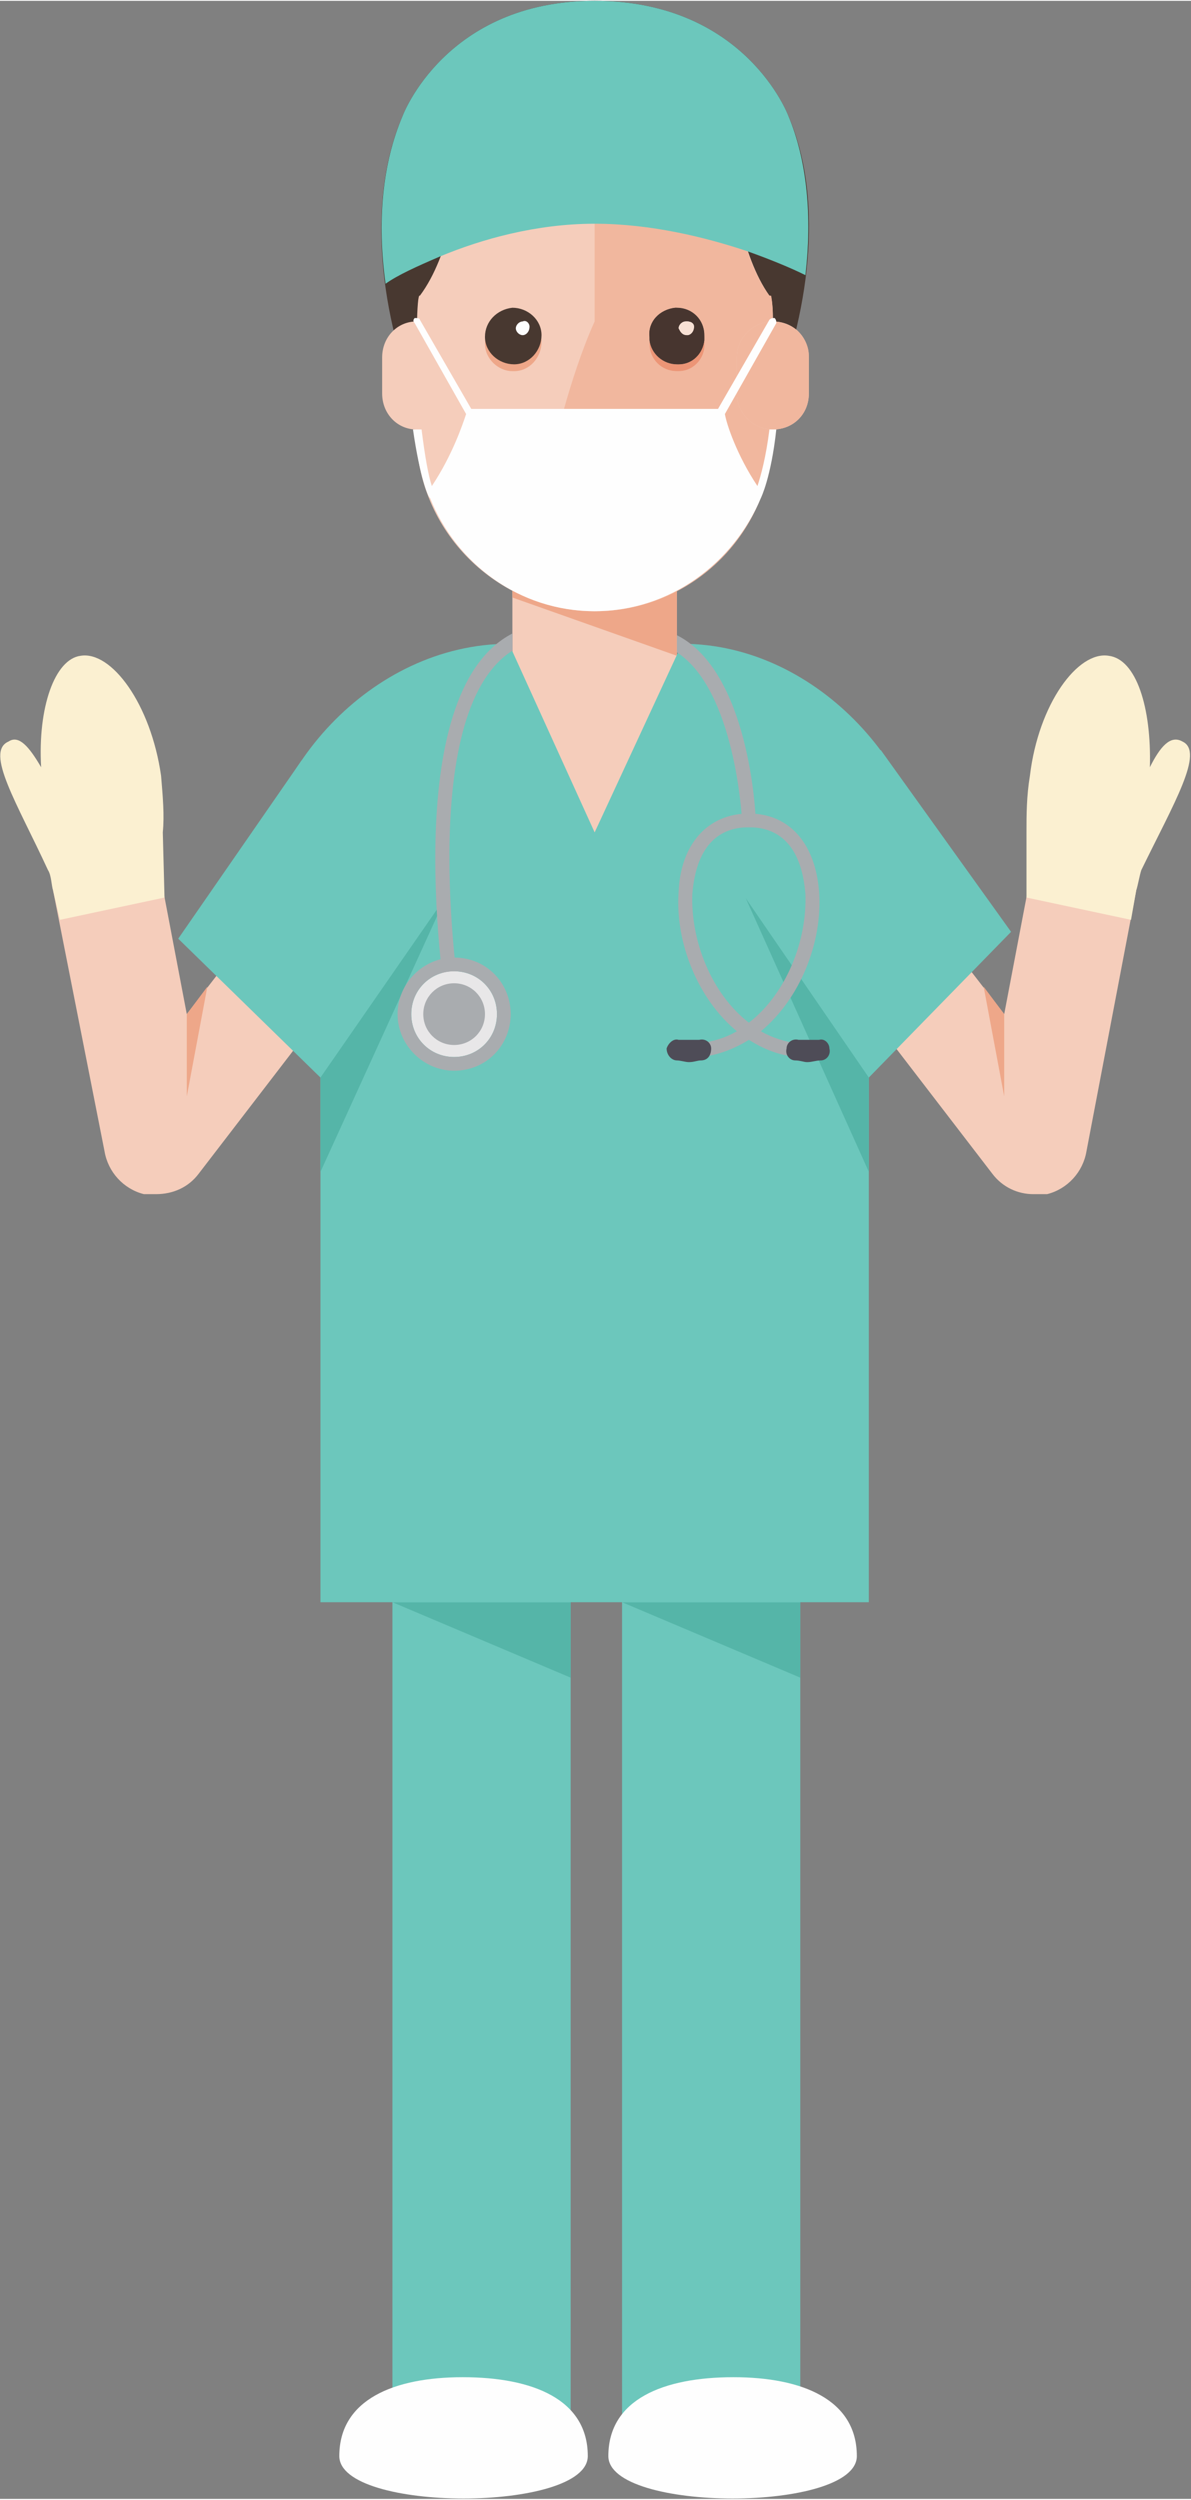 <?xml version="1.0" encoding="UTF-8"?>
<!DOCTYPE svg PUBLIC "-//W3C//DTD SVG 1.1//EN" "http://www.w3.org/Graphics/SVG/1.1/DTD/svg11.dtd">
<!-- Creator: CorelDRAW X8 -->
<svg xmlns="http://www.w3.org/2000/svg" xml:space="preserve" width="2.321in" height="4.869in" version="1.1" style="shape-rendering:geometricPrecision; text-rendering:geometricPrecision; image-rendering:optimizeQuality; fill-rule:evenodd; clip-rule:evenodd"
viewBox="0 0 695 1457"
 xmlns:xlink="http://www.w3.org/1999/xlink">
 <rect x="0" y="0" width="695" height="1457" fill="#808080" stroke="none"/>
 <defs>
  <style type="text/css">
   <![CDATA[
    .fil3 {fill:#FEFEFE;fill-rule:nonzero}
    .fil6 {fill:#FBF0D1;fill-rule:nonzero}
    .fil16 {fill:#F8E1D5;fill-rule:nonzero}
    .fil4 {fill:#F5CDBB;fill-rule:nonzero}
    .fil13 {fill:#F1B79E;fill-rule:nonzero}
    .fil5 {fill:#EEA789;fill-rule:nonzero}
    .fil15 {fill:#EC9576;fill-rule:nonzero}
    .fil11 {fill:#E8E7E8;fill-rule:nonzero}
    .fil8 {fill:#BDBDA7;fill-rule:nonzero}
    .fil17 {fill:#ABBFB5;fill-rule:nonzero}
    .fil7 {fill:#ABAF9F;fill-rule:nonzero}
    .fil9 {fill:#A9ACAF;fill-rule:nonzero}
    .fil1 {fill:#88C6C2;fill-rule:nonzero}
    .fil14 {fill:#47352F;fill-rule:nonzero}
    .fil12 {fill:#483830;fill-rule:nonzero}
    .fil0 {fill:#6CC7BC;fill-rule:nonzero}
    .fil2 {fill:#55B5A8;fill-rule:nonzero}
    .fil10 {fill:#4E4C57;fill-rule:nonzero}
   ]]>
  </style>
 </defs>
 <g id="Layer_x0020_1">

  <polygon class="fil0" points="229,1413 333,1413 333,905 229,905 "/>
  <polygon class="fil1" points="229,934 228,934 229,934 "/>
  <polygon class="fil2" points="333,978 229,934 229,934 333,934 "/>
  <path class="fil3" d="M343 1432c0,33 -145,33 -145,0 0,-33 32,-46 72,-46 41,0 73,13 73,46z"/>
  <polygon class="fil0" points="363,1413 467,1413 467,905 363,905 "/>
  <path class="fil1" d="M467 978l0 0 0 -44 0 0 0 44zm-104 -44l0 0 0 0 0 0z"/>
  <polygon class="fil2" points="467,978 363,934 363,934 467,934 "/>
  <path class="fil3" d="M500 1432c0,33 -145,33 -145,0 0,-33 32,-46 73,-46 40,0 72,13 72,46z"/>
  <polygon class="fil4" points="299,513 395,513 395,333 299,333 "/>
  <path class="fil5" d="M395 382l-96 -34 0 -4c15,7 31,12 48,12l0 0c17,0 34,-5 48,-12l0 38 0 0z"/>
  <path class="fil4" d="M603 696c-9,0 -18,-4 -24,-12l-73 -95 49 -38 31 40 16 -84 61 12 -29 152c-2,12 -11,22 -23,25 -3,0 -5,0 -8,0z"/>
  <path class="fil6" d="M647 382c16,2 25,30 24,65 6,-12 12,-19 19,-15 13,6 -5,36 -24,75 -1,3 -2,9 -3,12l-3 17 -61 -13 0 -38c0,-10 0,-21 2,-33 5,-42 28,-73 46,-70z"/>
  <polygon class="fil7" points="586,591 574,575 574,575 "/>
  <polygon class="fil5" points="586,639 574,575 586,591 "/>
  <path class="fil4" d="M91 696c10,0 19,-4 25,-12l73 -95 -49 -38 -31 40 -16 -84 -62 12 30 152c2,12 11,22 23,25 2,0 5,0 7,0z"/>
  <path class="fil6" d="M47 382c-15,2 -25,30 -23,65 -7,-12 -13,-19 -19,-15 -14,6 5,36 23,75 2,3 2,9 3,12l4 17 61 -13 -1 -38c1,-10 0,-21 -1,-33 -6,-42 -29,-73 -47,-70z"/>
  <polygon class="fil5" points="109,639 109,591 121,575 "/>
  <path class="fil0" d="M398 375l-51 110 -50 -110c-81,0 -147,76 -147,147l37 15 0 397 320 0 0 -397 37 -15c0,-71 -66,-147 -146,-147z"/>
  <path class="fil1" d="M187 683l0 -92 0 92zm0 -95l0 -11 0 11z"/>
  <polygon class="fil8" points="187,591 187,588 "/>
  <polygon class="fil2" points="187,683 187,577 260,523 "/>
  <polygon class="fil0" points="187,628 104,547 176,443 291,478 "/>
  <polygon class="fil2" points="507,683 435,523 507,577 "/>
  <polygon class="fil0" points="507,628 590,543 514,437 404,478 "/>
  <path class="fil9" d="M441 478c0,-4 -4,-87 -46,-108l0 10c34,22 38,97 38,98l0 4 8 0 0 -4z"/>
  <path class="fil9" d="M299 379l0 -10c-68,35 -39,214 -38,222l1 4 8 -2 -1 -4c0,-2 -28,-173 30,-210z"/>
  <path class="fil9" d="M404 521c1,-12 5,-39 33,-39 28,0 32,27 33,39 1,27 -11,58 -33,75 -22,-17 -34,-48 -33,-75zm61 87c-7,-1 -14,-3 -21,-7 23,-19 36,-52 34,-81 -2,-28 -17,-46 -41,-46 -24,0 -40,18 -41,46 -2,29 11,62 34,81 -7,4 -14,6 -22,7 -2,0 -4,2 -3,4 0,3 2,4 4,4l0 0c10,-1 20,-5 28,-10 8,5 17,9 28,10l0 0c2,0 4,-1 4,-4 0,-2 -1,-4 -4,-4z"/>
  <path class="fil10" d="M402 619c-2,0 -5,-1 -7,-1 -3,0 -6,-3 -6,-7 1,-3 4,-6 7,-5 4,0 8,0 12,0 4,-1 7,2 7,5 0,4 -2,7 -6,7 -2,0 -4,1 -7,1z"/>
  <path class="fil10" d="M471 619c-2,0 -4,-1 -7,-1 -3,0 -6,-3 -5,-7 0,-3 3,-6 7,-5 4,0 7,0 12,0 3,-1 6,2 6,5 1,4 -2,7 -5,7 -3,0 -5,1 -8,1z"/>
  <path class="fil11" d="M290 591c0,14 -11,25 -25,25 -14,0 -25,-11 -25,-25 0,-14 11,-25 25,-25 14,0 25,11 25,25z"/>
  <path class="fil9" d="M265 558c-18,0 -33,15 -33,33 0,18 15,33 33,33 19,0 33,-15 33,-33 0,-18 -14,-33 -33,-33zm0 8c14,0 25,11 25,25 0,14 -11,25 -25,25 -14,0 -25,-11 -25,-25 0,-14 11,-25 25,-25z"/>
  <path class="fil9" d="M283 591c0,10 -8,18 -18,18 -10,0 -18,-8 -18,-18 0,-10 8,-18 18,-18 10,0 18,8 18,18z"/>
  <path class="fil4" d="M347 40c-57,0 -104,46 -104,104l0 108c0,57 47,104 104,104 58,0 104,-47 104,-104l0 -108c0,-58 -46,-104 -104,-104z"/>
  <path class="fil12" d="M460 67c0,0 -25,-67 -113,-67 -87,0 -112,67 -112,67 -20,46 -15,109 8,168 1,1 1,2 2,3 -1,-4 -2,-9 -2,-14 0,-19 0,-54 2,-52 18,-24 22,-64 22,-64 0,0 37,8 80,9 44,-1 81,-9 81,-9 0,0 4,40 21,64 3,-2 2,33 3,52 -1,5 -1,10 -2,14 0,-1 1,-2 1,-3 23,-59 29,-122 9,-168z"/>
  <path class="fil5" d="M299 216c-8,0 -16,-7 -16,-16 0,-9 7,-16 16,-16 0,-1 0,-1 0,-1 9,0 17,7 17,16 0,9 -7,17 -16,17 0,0 0,0 -1,0z"/>
  <path class="fil12" d="M316 195c0,9 -7,17 -16,17 -9,0 -17,-7 -17,-16 0,-9 7,-16 16,-17 9,0 17,7 17,16z"/>
  <path class="fil3" d="M309 190c0,3 -2,5 -4,5 -2,0 -4,-2 -4,-4 0,-2 2,-4 4,-4 2,-1 4,1 4,3z"/>
  <path class="fil12" d="M411 195c1,9 -6,17 -15,17 -9,0 -17,-7 -17,-16 -1,-9 6,-16 15,-17 10,0 17,7 17,16z"/>
  <path class="fil3" d="M405 190c0,3 -2,5 -4,5 -3,0 -4,-2 -5,-4 0,-2 2,-4 4,-4 3,-1 5,1 5,3z"/>
  <path class="fil4" d="M243 187c-11,0 -20,9 -20,21l0 21c0,12 9,21 20,21 12,0 21,-9 21,-21l0 -21c0,-12 -9,-21 -21,-21z"/>
  <path class="fil4" d="M451 187c-11,0 -21,9 -21,21l0 21c0,12 10,21 21,21 12,0 21,-9 21,-21l0 -21c0,-12 -9,-21 -21,-21z"/>
  <path class="fil13" d="M347 356l0 -90 -25 0c0,0 10,-46 25,-79l0 -70c44,-1 81,-9 81,-9 0,0 0,0 0,0 0,1 4,41 21,64l0 0c0,0 0,0 0,0l0 0c0,0 0,0 0,0 0,0 0,0 1,0 0,0 1,5 1,12l0 3c-11,0 -21,9 -21,21l0 21c0,12 10,21 21,21l0 2c0,57 -46,104 -104,104zm32 -158c0,1 0,2 0,2 0,9 7,16 16,16 0,0 0,0 1,0 9,0 16,-8 15,-17 0,0 0,-1 0,-1 0,-1 0,-2 0,-3 0,-9 -7,-16 -16,-16 0,0 0,0 -1,0 -9,1 -16,8 -15,17 0,1 0,1 0,2z"/>
  <path class="fil14" d="M449 172c0,0 0,0 0,0 0,0 0,0 0,0zm0 0c-17,-23 -21,-63 -21,-64 0,1 4,41 21,64zm0 0c0,0 0,0 0,0 0,0 0,0 0,0z"/>
  <path class="fil15" d="M395 216c-9,0 -16,-7 -16,-16 0,0 0,-1 0,-2 1,8 8,14 16,14 0,0 0,0 1,0 8,0 14,-6 15,-14 0,0 0,1 0,1 1,9 -6,17 -15,17 -1,0 -1,0 -1,0z"/>
  <path class="fil14" d="M395 212c-8,0 -15,-6 -16,-14 0,-1 0,-1 0,-2 -1,-9 6,-16 15,-17 1,0 1,0 1,0 9,0 16,7 16,16 0,1 0,2 0,3 -1,8 -7,14 -15,14 -1,0 -1,0 -1,0zm6 -25c0,0 0,0 -1,0 -2,0 -4,2 -4,4 1,2 2,4 5,4 0,0 0,0 0,0 2,0 4,-2 4,-5 0,-2 -2,-3 -4,-3z"/>
  <path class="fil16" d="M401 195c-3,0 -4,-2 -5,-4 0,-2 2,-4 4,-4 1,0 1,0 1,0 2,0 4,1 4,3 0,3 -2,5 -4,5 0,0 0,0 0,0z"/>
  <path class="fil17" d="M472 208c0,0 0,0 0,0 0,0 0,0 0,0zm0 -1c0,0 0,0 0,0 0,0 0,0 0,0z"/>
  <path class="fil13" d="M451 250l0 0c-11,0 -21,-9 -21,-21l0 -21c0,-12 10,-21 21,-21l0 0 0 0c5,0 10,2 14,5 4,4 7,9 7,15 0,0 0,0 0,0 0,0 0,1 0,1 0,0 0,0 0,0 0,0 0,0 0,0l0 21c0,12 -9,21 -21,21z"/>
  <path class="fil3" d="M449 250c-2,16 -5,27 -7,33 -12,-18 -18,-36 -19,-42l30 -53c0,-1 0,-2 -1,-3 -1,0 -2,0 -3,1l-30 52 -144 0 -30 -52c0,-1 -2,-1 -3,-1 -1,1 -1,2 0,3l30 53c-2,6 -8,24 -20,42 -2,-6 -4,-17 -6,-33 -1,0 -2,0 -3,0 0,0 -1,0 -2,0 4,28 9,40 10,40l0 0c15,38 52,66 96,66 44,0 81,-28 97,-66l0 0c0,0 6,-12 9,-40 -1,0 -1,0 -2,0 -1,0 -1,0 -2,0z"/>
  <path class="fil0" d="M460 67c0,0 -25,-67 -113,-67 -87,0 -112,67 -112,67 -12,28 -15,62 -10,98 7,-5 18,-10 32,-16 24,-10 56,-19 90,-19 33,0 65,8 89,16 14,5 26,10 34,14 4,-34 1,-67 -10,-93z"/>
 </g>
</svg>
